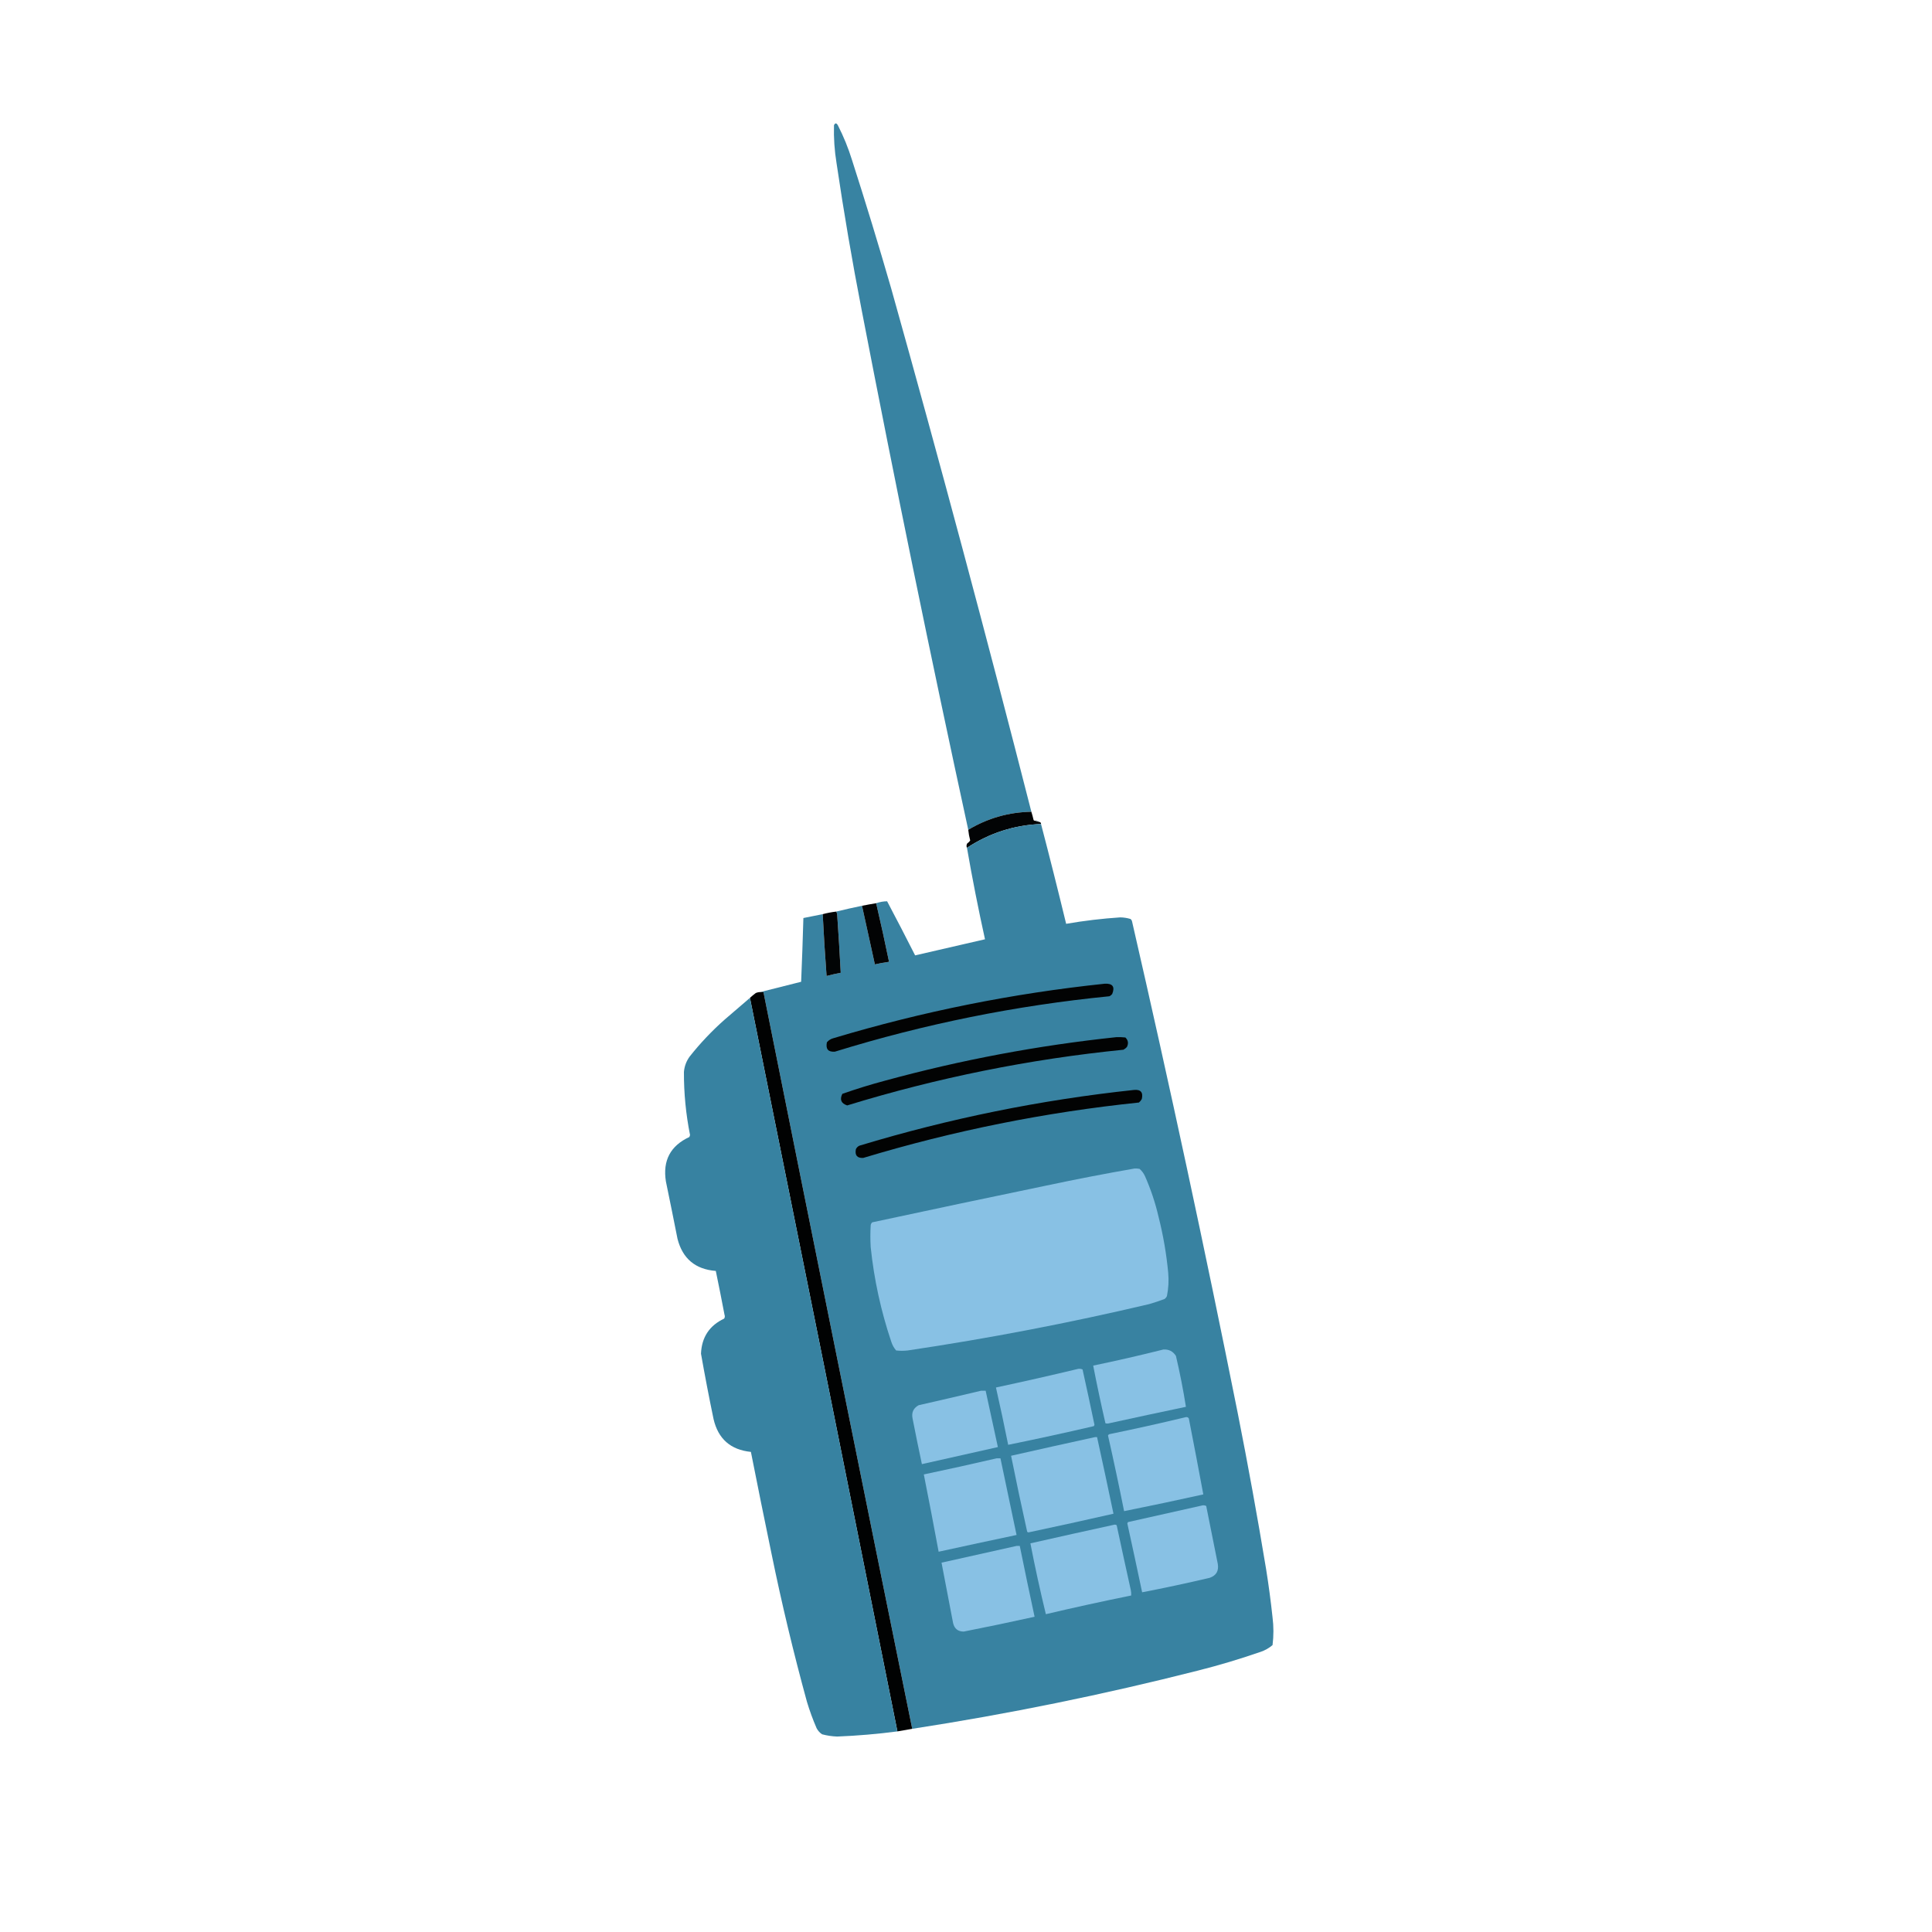 <?xml version="1.0" encoding="UTF-8"?>
<!DOCTYPE svg PUBLIC "-//W3C//DTD SVG 1.1//EN" "http://www.w3.org/Graphics/SVG/1.1/DTD/svg11.dtd">
<svg xmlns="http://www.w3.org/2000/svg" version="1.1" width="3000px" height="3000px" style="shape-rendering:geometricPrecision; text-rendering:geometricPrecision; image-rendering:optimizeQuality; fill-rule:evenodd; clip-rule:evenodd" xmlns:xlink="http://www.w3.org/1999/xlink">
<g><path style="opacity:0.992" fill="#3782a1" d="M 1601.5,1260.5 C 1566.4,1261.09 1533.73,1270.42 1503.5,1288.5C 1445.22,1020.29 1390.06,751.286 1338,481.5C 1323.27,405.797 1310.27,329.797 1299,253.5C 1295.8,233.946 1294.46,214.28 1295,194.5C 1296.77,190.675 1298.77,190.675 1301,194.5C 1309.89,211.824 1317.22,229.824 1323,248.5C 1344.34,314.854 1364.67,381.521 1384,448.5C 1459.66,718.319 1532.16,988.986 1601.5,1260.5 Z"/></g>
<g><path style="opacity:1" fill="#020405" d="M 1601.5,1260.5 C 1602.79,1264.67 1603.96,1269 1605,1273.5C 1605.67,1274.25 1606.5,1274.59 1607.5,1274.5C 1609.77,1275.32 1612.11,1275.99 1614.5,1276.5C 1615.91,1276.97 1616.57,1277.97 1616.5,1279.5C 1574.76,1281.19 1536.42,1293.53 1501.5,1316.5C 1500.42,1314.18 1500.58,1311.84 1502,1309.5C 1503.9,1308.32 1505.4,1306.82 1506.5,1305C 1505.05,1299.57 1504.05,1294.07 1503.5,1288.5C 1533.73,1270.42 1566.4,1261.09 1601.5,1260.5 Z"/></g>
<g><path style="opacity:0.251" fill="#285f75" d="M 1607.5,1274.5 C 1607.74,1273.9 1608.24,1273.57 1609,1273.5C 1611.3,1273.86 1613.13,1274.86 1614.5,1276.5C 1612.11,1275.99 1609.77,1275.32 1607.5,1274.5 Z"/></g>
<g><path style="opacity:0.999" fill="#3882a1" d="M 1616.5,1279.5 C 1629.94,1330.94 1642.94,1382.61 1655.5,1434.5C 1683.32,1429.69 1711.32,1426.36 1739.5,1424.5C 1744.96,1424.58 1750.29,1425.41 1755.5,1427C 1756.89,1428.17 1757.73,1429.67 1758,1431.5C 1816.3,1685.04 1870.97,1939.37 1922,2194.5C 1937.95,2274.93 1952.62,2355.6 1966,2436.5C 1969.99,2461.41 1973.32,2486.41 1976,2511.5C 1977.8,2525.86 1977.8,2540.2 1976,2554.5C 1970.53,2559.15 1964.37,2562.65 1957.5,2565C 1925.59,2576.06 1893.26,2585.73 1860.5,2594C 1713.94,2631.28 1565.94,2661.45 1416.5,2684.5C 1338.99,2303.28 1261.99,1921.95 1185.5,1540.5C 1183.83,1540.5 1182.17,1540.5 1180.5,1540.5C 1201.56,1535.12 1222.73,1529.78 1244,1524.5C 1245.4,1491.51 1246.57,1458.51 1247.5,1425.5C 1257.5,1423.5 1267.5,1421.5 1277.5,1419.5C 1279.1,1451.53 1281.1,1483.53 1283.5,1515.5C 1290.77,1513.58 1298.1,1511.91 1305.5,1510.5C 1303.92,1480.49 1302.09,1450.49 1300,1420.5C 1299.8,1418.62 1299.3,1416.95 1298.5,1415.5C 1311.69,1412.26 1325.02,1409.26 1338.5,1406.5C 1345.27,1436.82 1351.94,1467.15 1358.5,1497.5C 1365.77,1495.85 1373.1,1494.52 1380.5,1493.5C 1374.24,1463.07 1367.58,1432.74 1360.5,1402.5C 1366.17,1400.56 1371.84,1399.56 1377.5,1399.5C 1392.26,1427.34 1406.76,1455.34 1421,1483.5C 1457.19,1475.24 1493.36,1466.91 1529.5,1458.5C 1519.09,1411.38 1509.76,1364.05 1501.5,1316.5C 1536.42,1293.53 1574.76,1281.19 1616.5,1279.5 Z"/></g>
<g><path style="opacity:1" fill="#020304" d="M 1360.5,1402.5 C 1367.58,1432.74 1374.24,1463.07 1380.5,1493.5C 1373.1,1494.52 1365.77,1495.85 1358.5,1497.5C 1351.94,1467.15 1345.27,1436.82 1338.5,1406.5C 1345.81,1405.04 1353.14,1403.7 1360.5,1402.5 Z"/></g>
<g><path style="opacity:1" fill="#020405" d="M 1298.5,1415.5 C 1299.3,1416.95 1299.8,1418.62 1300,1420.5C 1302.09,1450.49 1303.92,1480.49 1305.5,1510.5C 1298.1,1511.91 1290.77,1513.58 1283.5,1515.5C 1281.1,1483.53 1279.1,1451.53 1277.5,1419.5C 1284.37,1417.66 1291.37,1416.33 1298.5,1415.5 Z"/></g>
<g><path style="opacity:1" fill="#020303" d="M 1715.5,1527.5 C 1727.75,1526.91 1731.58,1532.24 1727,1543.5C 1725.79,1545.05 1724.29,1546.22 1722.5,1547C 1577.53,1561.33 1435.53,1589.99 1296.5,1633C 1286.03,1633.85 1281.86,1629.02 1284,1618.5C 1286.74,1615.21 1290.24,1613.04 1294.5,1612C 1432.26,1570.68 1572.6,1542.51 1715.5,1527.5 Z"/></g>
<g><path style="opacity:1" fill="#010202" d="M 1180.5,1540.5 C 1182.17,1540.5 1183.83,1540.5 1185.5,1540.5C 1261.99,1921.95 1338.99,2303.28 1416.5,2684.5C 1408.97,2685.92 1401.3,2687.26 1393.5,2688.5C 1317.55,2308.75 1241.22,1929.08 1164.5,1549.5C 1167.33,1546.83 1170.33,1544.33 1173.5,1542C 1175.74,1541.02 1178.07,1540.52 1180.5,1540.5 Z"/></g>
<g><path style="opacity:0.998" fill="#3782a1" d="M 1164.5,1549.5 C 1241.22,1929.08 1317.55,2308.75 1393.5,2688.5C 1362.46,2692.59 1331.29,2695.25 1300,2696.5C 1292.02,2696.21 1284.19,2695.04 1276.5,2693C 1272.87,2690.57 1270.03,2687.41 1268,2683.5C 1262.21,2670.14 1257.21,2656.47 1253,2642.5C 1232.15,2566.44 1213.82,2489.78 1198,2412.5C 1187.08,2359.89 1176.41,2307.22 1166,2254.5C 1134.48,2251.31 1115.14,2234.31 1108,2203.5C 1100.98,2169.75 1094.48,2135.92 1088.5,2102C 1089.56,2076.47 1101.56,2058.3 1124.5,2047.5C 1125.64,2045.58 1125.81,2043.58 1125,2041.5C 1120.69,2018.78 1116.19,1996.12 1111.5,1973.5C 1079.7,1971.02 1059.87,1954.36 1052,1923.5C 1046.13,1893.81 1040.13,1864.14 1034,1834.5C 1028.85,1802.13 1041.01,1779.13 1070.5,1765.5C 1070.83,1764.5 1071.17,1763.5 1071.5,1762.5C 1065.04,1730.13 1061.87,1697.46 1062,1664.5C 1062.75,1655.66 1065.75,1647.66 1071,1640.5C 1087.39,1619.77 1105.56,1600.6 1125.5,1583C 1138.53,1571.83 1151.53,1560.66 1164.5,1549.5 Z"/></g>
<g><path style="opacity:1" fill="#020303" d="M 1733.5,1610.5 C 1738.18,1610.33 1742.85,1610.5 1747.5,1611C 1751.76,1615.17 1752.6,1620 1750,1625.5C 1748.46,1627.38 1746.62,1628.88 1744.5,1630C 1598.58,1644.65 1455.58,1673.48 1315.5,1716.5C 1306.1,1713.37 1303.6,1707.37 1308,1698.5C 1329.86,1690.82 1352.03,1683.99 1374.5,1678C 1492.42,1645.8 1612.09,1623.3 1733.5,1610.5 Z"/></g>
<g><path style="opacity:1" fill="#020303" d="M 1760.5,1692.5 C 1771.18,1691.35 1775.35,1696.02 1773,1706.5C 1771.88,1708.62 1770.38,1710.46 1768.5,1712C 1623.05,1727.09 1480.38,1755.76 1340.5,1798C 1331.01,1798.51 1327.18,1794.01 1329,1784.5C 1330.17,1782 1332,1780.17 1334.5,1779C 1473.84,1736.79 1615.84,1707.95 1760.5,1692.5 Z"/></g>
<g><path style="opacity:1" fill="#88c1e4" d="M 1761.5,1814.5 C 1764.19,1814.34 1766.85,1814.5 1769.5,1815C 1773.19,1818.21 1776.02,1822.04 1778,1826.5C 1787,1846.82 1794,1867.82 1799,1889.5C 1806.26,1918.09 1811.26,1947.09 1814,1976.5C 1815.07,1988.61 1814.41,2000.61 1812,2012.5C 1811.22,2014.29 1810.05,2015.79 1808.5,2017C 1800.61,2019.97 1792.61,2022.64 1784.5,2025C 1660.55,2054.26 1535.55,2078.26 1409.5,2097C 1403.5,2097.67 1397.5,2097.67 1391.5,2097C 1388.1,2093.03 1385.6,2088.53 1384,2083.5C 1367.88,2035.7 1357.22,1986.7 1352,1936.5C 1351.33,1925.17 1351.33,1913.83 1352,1902.5C 1352.27,1900.67 1353.11,1899.17 1354.5,1898C 1444.4,1878.69 1534.4,1859.69 1624.5,1841C 1670.14,1831.3 1715.81,1822.47 1761.5,1814.5 Z"/></g>
<g><path style="opacity:1" fill="#88c1e4" d="M 1806.5,2095.5 C 1814.99,2095 1821.49,2098.33 1826,2105.5C 1832.13,2131.66 1837.3,2157.99 1841.5,2184.5C 1801.81,2192.81 1762.14,2201.31 1722.5,2210C 1720.5,2210.67 1718.5,2210.67 1716.5,2210C 1709.66,2180.3 1703.32,2150.47 1697.5,2120.5C 1734.11,2112.9 1770.44,2104.57 1806.5,2095.5 Z"/></g>
<g><path style="opacity:1" fill="#88c1e4" d="M 1674.5,2125.5 C 1676.79,2125.24 1678.96,2125.58 1681,2126.5C 1687.36,2155.11 1693.52,2183.78 1699.5,2212.5C 1699.17,2213.17 1698.83,2213.83 1698.5,2214.5C 1654.3,2224.79 1609.96,2234.46 1565.5,2243.5C 1559.55,2213.74 1553.21,2184.07 1546.5,2154.5C 1589.4,2145.32 1632.07,2135.66 1674.5,2125.5 Z"/></g>
<g><path style="opacity:1" fill="#88c1e4" d="M 1523.5,2159.5 C 1525.83,2159.5 1528.17,2159.5 1530.5,2159.5C 1536.74,2188.71 1543.07,2217.87 1549.5,2247C 1510.2,2255.94 1470.86,2264.77 1431.5,2273.5C 1426.48,2249.9 1421.65,2226.24 1417,2202.5C 1415.18,2193.31 1418.34,2186.48 1426.5,2182C 1458.99,2174.63 1491.32,2167.13 1523.5,2159.5 Z"/></g>
<g><path style="opacity:1" fill="#88c1e4" d="M 1841.5,2200.5 C 1843.45,2200.23 1844.95,2200.89 1846,2202.5C 1853.7,2241.82 1861.2,2281.15 1868.5,2320.5C 1827.57,2329.59 1786.57,2338.25 1745.5,2346.5C 1737.65,2307.26 1729.32,2268.09 1720.5,2229C 1720.91,2228.05 1721.57,2227.39 1722.5,2227C 1762.44,2218.8 1802.1,2209.96 1841.5,2200.5 Z"/></g>
<g><path style="opacity:1" fill="#88c1e4" d="M 1700.5,2231.5 C 1701.5,2231.5 1702.5,2231.5 1703.5,2231.5C 1712.23,2271.22 1720.73,2310.88 1729,2350.5C 1685.11,2360.48 1641.11,2370.15 1597,2379.5C 1596.23,2379.36 1595.56,2379.02 1595,2378.5C 1586.23,2339.19 1577.9,2299.86 1570,2260.5C 1613.54,2250.63 1657.04,2240.96 1700.5,2231.5 Z"/></g>
<g><path style="opacity:1" fill="#88c1e4" d="M 1547.5,2264.5 C 1549.5,2264.5 1551.5,2264.5 1553.5,2264.5C 1561.73,2304.19 1570.06,2343.86 1578.5,2383.5C 1538.13,2392.01 1497.79,2400.68 1457.5,2409.5C 1450.09,2369.45 1442.42,2329.45 1434.5,2289.5C 1472.36,2281.53 1510.03,2273.2 1547.5,2264.5 Z"/></g>
<g><path style="opacity:1" fill="#88c1e4" d="M 1867.5,2337.5 C 1869.47,2337.26 1871.3,2337.59 1873,2338.5C 1879,2368.5 1885,2398.5 1891,2428.5C 1892.76,2439.3 1888.59,2446.46 1878.5,2450C 1843.65,2458.23 1808.65,2465.73 1773.5,2472.5C 1766,2436.81 1758.33,2401.15 1750.5,2365.5C 1750.83,2364.83 1751.17,2364.17 1751.5,2363.5C 1790.28,2354.82 1828.94,2346.15 1867.5,2337.5 Z"/></g>
<g><path style="opacity:1" fill="#88c1e4" d="M 1730.5,2367.5 C 1731.82,2367.33 1732.99,2367.66 1734,2368.5C 1741.21,2402.2 1748.54,2435.87 1756,2469.5C 1756.5,2472.15 1756.66,2474.81 1756.5,2477.5C 1712.18,2486.46 1668.01,2496.13 1624,2506.5C 1615.13,2469.96 1607.13,2433.29 1600,2396.5C 1643.55,2386.63 1687.05,2376.96 1730.5,2367.5 Z"/></g>
<g><path style="opacity:1" fill="#88c1e4" d="M 1578.5,2400.5 C 1580.17,2400.5 1581.83,2400.5 1583.5,2400.5C 1590.95,2437.22 1598.62,2473.89 1606.5,2510.5C 1569.95,2518.59 1533.29,2526.26 1496.5,2533.5C 1487.65,2533.49 1482.15,2529.16 1480,2520.5C 1473.98,2489.08 1467.98,2457.75 1462,2426.5C 1500.95,2417.87 1539.79,2409.21 1578.5,2400.5 Z"/></g>
</svg>
